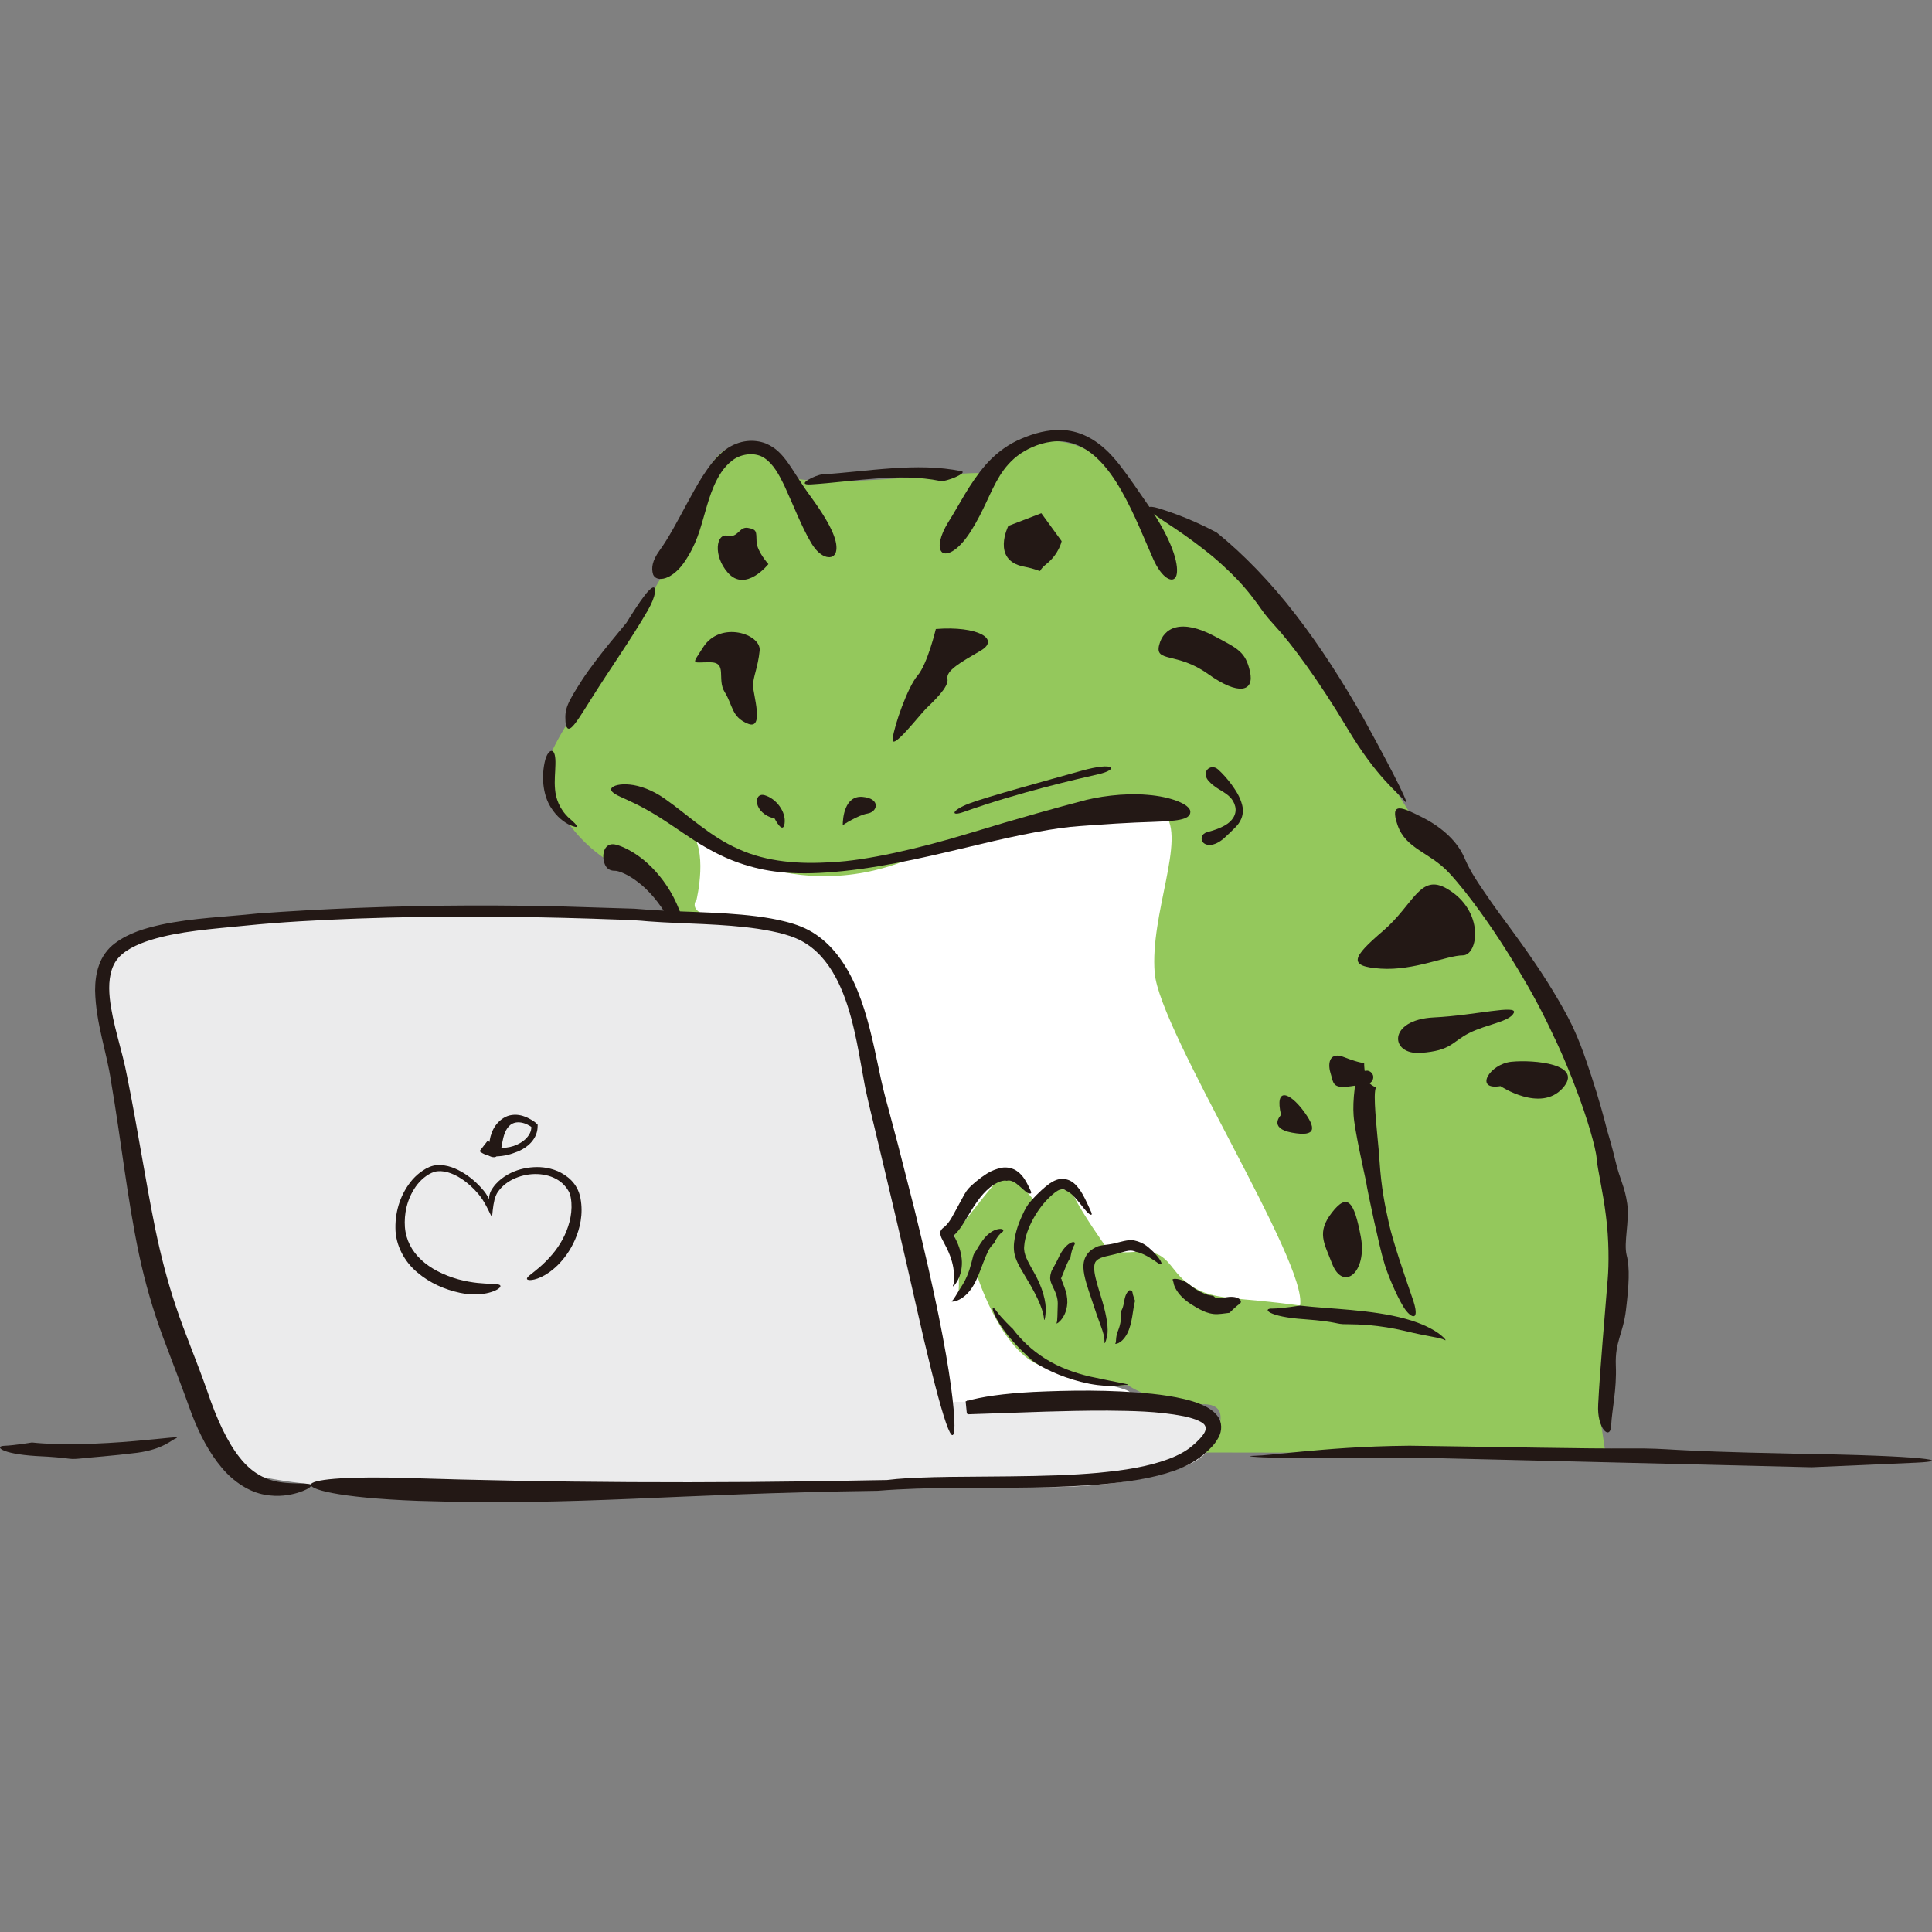 <?xml version="1.0" encoding="iso-8859-1"?>
<!-- Generator: Adobe Illustrator 18.1.1, SVG Export Plug-In . SVG Version: 6.00 Build 0)  -->
<svg version="1.1" id="_x31_2" xmlns="http://www.w3.org/2000/svg" xmlns:xlink="http://www.w3.org/1999/xlink" x="0px" y="0px"
	 viewBox="0 0 512 512" style="enable-background:new 0 0 512 512;" xml:space="preserve">
<rect x="0" y="0" width="512" height="512" fill="#808080" stroke="none"/>
<g>
	<path style="fill:#94C85C;" d="M176.921,243.1c-4.007-9.275-6.041-8.092-17.035-15.825c-10.994-7.733-17.096-20.503-13.56-28.262
		c3.535-7.759,12.954-20.373,14.902-23.619c1.948-3.246,16.88-25.32,18.178-31.163c1.298-5.843,7.588-22.282,12.883-25.099
		c5.295-2.818,11.788,0.429,15.683,6.921c9.738,3.895,46.095-1.298,53.237-0.649c11.686-11.037,25.665-14.463,43.671,9.324
		c20.603,7.556,56.311,60.793,69.295,81.569c18.178,20.126,38.305,48.693,44.797,66.871s13.025,42.995,4.565,89.018
		c1.927,12.912,1.927,12.912,1.927,12.912l-105.878-0.173c0,0,9.604-13.372-1.339-12.767c-10.943,0.605-19.538-5.148-19.538-5.148
		l-46.59,4.455c0,0-21.425-94.139-25.969-106.474C221.606,252.652,204.949,241.337,176.921,243.1z"/>
	<path style="fill:#FFFFFF;" d="M308.603,215.646c5.843,6.492-3.895,26.618-2.597,42.2s40.689,76.971,38.523,88.152
		c-17.098-2.453-22.86-1.163-29.068-5.379c-6.208-4.216-5.209-9.633-14.473-8.872c-9.264,0.761-8.258-1.823-8.258-1.823
		s-5.8-8.152-8.075-12.796c-2.275-4.644-10.938,0.579-10.938,0.579c-6.665-7.273-3.675-11.876-10.418-3.701
		c-6.743,8.176-10.357,13.256-10.357,13.256s2.333,14.83,0.431,17.504c5.239-7.714,5.239-7.714,5.239-7.714
		s6.041,20.092,16.654,24.654c10.613,4.562,25.546,5.86,24.247,7.808s-10.388,1.298-18.178,1.948
		c-7.791,0.649-29.215,3.246-29.215,0c0-3.246-16.231-58.431-16.88-69.468c-0.649-11.037-5.843-38.305-14.932-47.394
		c-9.089-9.089-12.34-10.497-25.969-11.037c-13.629-0.539-9.738-5.194-9.738-5.194s3.246-13.634-1.948-18.178
		c-5.194-4.545,7.142,5.194,18.178,9.089c11.037,3.895,25.984,4.497,40.902-1.948c14.917-6.445,42.2-13.634,51.289-14.283
		C302.111,212.4,308.603,215.646,308.603,215.646z"/>
	<path style="fill:#EBEBEC;" d="M31.381,252.003c-5.843,5.194-5.843,10.388-4.545,19.477c1.299,9.089,10.388,41.551,17.529,70.117
		c7.142,28.566,12.335,47.394,25.969,49.991c13.634,2.597,20.775,1.948,25.969,2.597c5.194,0.649,126.291,1.533,155.661-2.804
		c25.475,6.05,61.725,1.16,67.622-6.458c5.896-7.618-5.141-15.408-25.916-14.11c-20.775,1.298-41.551,0.649-41.551,0.649
		s-21.425-96.086-25.969-106.474c-4.545-10.388-9.089-22.723-55.834-23.372c-46.745-0.649-116.535,1.477-124.653,4.545
		C37.546,249.227,31.381,252.003,31.381,252.003z"/>
	<g>
		<g>
			<path style="fill:#231815;" d="M166.011,165.039c3.832-6.194,5.965-9.017,6.989-9.337c1.014-0.342,0.915,2.151-1.321,6.046
				c-4.466,7.717-9.596,14.865-14.965,23.397c-2.668,4.264-4.177,6.662-5.186,7.557c-0.992,0.898-1.519,0.281-1.666-1.449
				c-0.241-3.441,0.434-4.893,4.436-11.123C158.367,173.906,166.072,165.076,166.011,165.039z"/>
			<path style="fill:#231815;" d="M144.327,202.061c0.482-2.324,1.402-3.239,1.998-3.048c0.619,0.193,0.933,1.463,0.865,3.606
				c-0.033,2.142-0.317,4.169-0.096,6.56c0.203,2.35,1.101,5.192,3.72,7.631c2.676,2.253,2.838,2.942,0.137,1.806
				c-1.278-0.647-3.327-1.942-5.044-4.756C144.175,211.084,143.348,206.689,144.327,202.061z"/>
			<path style="fill:#231815;" d="M174.714,145.986c-1.844,2.588-2.176,4.534-1.631,6.266c0.325,0.793,1.194,1.404,2.746,1.09
				c1.522-0.301,3.586-1.645,5.323-4.083c3.5-4.979,4.428-9.192,5.724-13.59c0.631-2.199,1.278-4.482,2.318-6.872
				c1.047-2.351,2.475-5.002,5.039-6.9c2.503-1.788,6.099-2.056,8.369-0.484c2.376,1.588,3.87,4.448,5.184,7.123
				c2.546,5.492,4.598,10.98,7.202,15.368c2.584,4.366,5.944,4.618,6.551,2.352c0.629-2.348-0.789-6.507-6.401-14.243
				c-3.094-4.182-4.497-6.861-6.746-9.962c-1.184-1.489-2.62-3.347-5.521-4.553c-2.934-1.094-6.845-1.028-10.583,1.631
				c-2.818,2.134-4.532,4.723-6.132,7.147c-1.544,2.459-2.871,4.879-4.131,7.211C179.513,138.129,177.215,142.549,174.714,145.986z"
				/>
			<path style="fill:#231815;" d="M214.952,128.376c11.055-0.687,23.258-3.165,34.217-0.914c1.567,0.322,7.453-2.209,5.61-2.589
				c-11.859-2.437-24.927,0.107-36.852,0.849C216.192,125.829,210.465,128.655,214.952,128.376z"/>
			<path style="fill:#231815;" d="M251.273,138.426c-2.181,3.559-2.78,6.544-1.765,7.772c0.943,1.192,4.103,0.331,7.758-5.384
				c3.627-5.773,5.031-10.429,7.694-14.741c1.342-2.132,3.031-4.19,5.526-5.888c2.468-1.629,5.823-3.124,9.721-3.248
				c3.936-0.079,7.573,1.738,10.329,4.316c2.792,2.577,4.905,5.733,6.698,8.869c3.558,6.326,5.98,12.641,8.356,17.967
				c2.305,5.25,5.364,6.722,6.145,4.49c0.72-2.2-0.337-8.06-6.855-17.853c-3.594-5.174-5.577-8.169-8.247-11.616
				c-1.367-1.697-2.906-3.544-5.359-5.437c-2.402-1.824-6.069-3.869-11.1-3.744c-3.997,0.183-7.4,1.343-10.657,2.853
				c-3.238,1.56-6.051,3.839-8.278,6.373C256.797,128.292,254.212,133.823,251.273,138.426z"/>
			<path style="fill:#231815;" d="M223.346,230.856c12.637-1.3,25.198-4.487,36.149-7.065c10.953-2.639,20.405-4.467,26.532-4.862
				c6.135-0.478,13.581-0.95,19.381-1.111c5.78-0.245,10.142-0.379,10.045-2.741c-0.076-1.899-5.105-3.96-11.405-4.436
				c-6.285-0.557-13.487,0.51-17.803,1.783c-4.395,1.12-16.606,4.488-29.596,8.463c-13,3.973-27.329,7.227-36.05,7.578
				c-8.668,0.623-17.413-0.035-24.881-3.455c-7.537-3.28-13.256-8.94-19.624-13.394c-3.185-2.241-6.604-3.456-9.193-3.69
				c-2.61-0.272-4.339,0.276-4.803,0.892c-0.479,0.664,0.249,1.383,2.255,2.311c2.031,0.952,5.224,2.235,10.055,5.239
				c4.836,3.039,8.721,5.981,12.381,8.06c3.644,2.127,6.969,3.609,10.395,4.693C204.016,231.29,211.411,232.092,223.346,230.856z"/>
			<path style="fill:#231815;" d="M423.538,372.184c0.403-8.625,1.948-25.727,2.521-33.214c0.322-3.741,0.368-10.469-0.479-16.824
				c-0.771-6.364-2.234-12.335-2.445-15.049c-0.162-2.726-2.567-11.022-5.43-18.421c-2.752-7.447-5.871-13.997-5.919-13.973
				c-0.002,0.001-2.092-4.656-4.92-9.839c-2.795-5.202-6.34-10.911-8.08-13.621c-3.436-5.454-9.556-14.296-14.707-19.857
				c-5.135-5.572-11.478-6.31-13.702-12.701c-2.201-6.395,1.212-4.787,6.612-2.048c5.407,2.735,9.31,6.537,11.055,10.598
				c1.737,4.061,3.624,6.686,7.306,12.038c1.834,2.68,6.662,8.902,11.286,15.721c4.661,6.78,8.965,14.279,10.735,18.396
				c0.913,2.03,1.988,4.734,2.949,7.582c0.966,2.793,1.943,5.751,2.785,8.515c1.697,5.496,2.805,10.057,2.805,10.057
				c0-0.001,1.286,4.214,2.313,8.545c1.004,4.326,2.369,6.359,3.008,10.878c0.654,4.571-0.987,10.316-0.152,13.663
				c0.885,3.398,0.603,7.984-0.173,14.475c-0.766,6.468-2.944,8.331-2.693,14.788c0.266,6.414-1.025,11.585-1.233,15.825
				C426.812,381.949,423.122,378.633,423.538,372.184z"/>
			<path style="fill:#231815;" d="M176.921,243.1l0.396,0.723c1.121-0.295,2.255-0.561,3.393-0.799
				c-0.781-2.314-1.793-4.633-3.071-6.792c-2.257-3.819-5.268-7.081-8.151-9.173c-2.878-2.119-5.488-3.093-6.581-3.283
				c-2.26-0.366-3.145,1.65-3.021,3.5c0.15,1.875,0.915,3.544,3.104,3.49c0.867-0.009,3.343,0.869,6.117,3.025
				C171.897,235.905,174.836,239.319,176.921,243.1z"/>
			<path style="fill:#231815;" d="M192.87,151.754c-3.974-4.541-3.051-10.473-0.112-9.792c2.937,0.681,3.079-2.503,5.48-2.064
				c2.399,0.436,2.153,0.975,2.257,3.62c0.101,2.646,3.14,5.969,3.14,5.969S197.572,157.133,192.87,151.754z"/>
			<path style="fill:#231815;" d="M271.255,150.137c-8.579-1.715-4.04-10.767-4.04-10.767l8.747-3.364
				c5.384,7.404,5.384,7.404,5.384,7.404s-0.672,3.362-4.037,6.055C273.946,152.156,277.983,151.483,271.255,150.137z"/>
			<path style="fill:#231815;" d="M205.279,216.912c-5.727-1.323-5.727-7.048-2.643-6.166c3.081,0.88,5.727,4.404,5.285,7.488
				C207.48,221.317,205.279,216.912,205.279,216.912z"/>
			<path style="fill:#231815;" d="M223.338,218.675c0-1.763,0.441-7.929,5.285-7.49c4.846,0.441,3.966,3.965,1.324,4.404
				C227.305,216.031,223.338,218.675,223.338,218.675z"/>
			<path style="fill:#231815;" d="M248.007,166.695c11.014-0.881,17.179,2.643,11.894,5.726c-5.285,3.083-9.252,5.286-8.81,7.488
				c0.441,2.203-3.964,6.168-5.726,7.928c-1.763,1.763-9.249,11.454-8.81,7.93c0.441-3.524,3.964-13.655,6.609-16.739
				C245.805,175.944,248.007,166.695,248.007,166.695z"/>
			<path style="fill:#231815;" d="M186.337,171.539c4.55-7.15,15.417-3.524,14.976,0.881c-0.439,4.405-1.76,7.048-1.76,9.25
				c0,2.203,3.084,11.894-1.321,10.132c-4.405-1.761-3.966-4.846-6.17-8.37c-2.201-3.524,0.883-7.93-3.964-7.93
				C183.253,175.503,183.253,176.385,186.337,171.539z"/>
			<path style="fill:#231815;" d="M322.77,203.882c-2.016-1.738-4.753,0.854-2.277,3.288c1.212,1.279,2.394,1.889,3.662,2.675
				c1.189,0.781,2.703,1.798,3.198,3.909c0.497,2.146-0.938,3.938-2.566,4.876c-1.638,0.995-3.411,1.489-4.907,1.912
				c-1.453,0.394-1.816,1.793-1.07,2.692c0.707,0.85,2.797,1.32,5.592-1.106c1.428-1.346,2.227-2.07,3.17-3.057
				c0.452-0.508,0.956-1.096,1.347-2.019c0.401-0.9,0.637-2.198,0.281-3.661c-0.583-2.317-1.763-3.986-2.856-5.531
				C325.207,206.347,324.023,205.01,322.77,203.882z"/>
			<path style="fill:#231815;" d="M322.443,141.134c6.934,5.57,14.344,13.193,20.968,21.814c6.657,8.596,12.62,18.062,17.585,26.797
				c9.675,17.534,13.03,24.784,11.209,22.5c-1.803-2.33-7.258-6.053-15.021-19.017c-7.72-12.933-14.839-22.553-19.538-27.635
				c-2.336-2.551-2.843-3.391-4.418-5.592c-1.648-2.102-4.106-5.939-11.904-12.574c-7.908-6.456-13.243-9.364-15.549-11.21
				c-2.353-1.747-1.646-2.407,1.309-1.506c2.929,0.905,6.835,2.32,9.929,3.746C320.125,139.849,322.44,141.146,322.443,141.134z"/>
			<path style="fill:#231815;" d="M50.863,374.888c2.09,5.357,4.628,10.202,7.89,14.048c3.195,3.869,7.456,6.474,11.308,7.164
				c3.847,0.726,6.847,0.083,8.841-0.498c2.008-0.619,3.134-1.275,3.431-1.702c0.289-0.441-0.276-0.673-1.742-0.739
				c-1.453-0.096-3.87,0.06-7.005-0.484c-3.117-0.552-6.784-2.239-10.02-6.362c-3.271-4.077-6.094-10.087-8.663-17.72
				c-2.8-7.999-5.904-15.198-8.227-22.173c-2.361-6.978-4.075-13.827-5.498-20.617c-2.764-13.596-4.717-26.87-7.494-40.566
				c-1.304-7.008-3.84-13.737-4.598-20.751c-0.345-3.445-0.165-7.113,1.664-9.851c1.839-2.67,5.478-4.365,9.178-5.53
				c7.585-2.343,16.18-2.911,25.348-3.825c9.107-0.926,18.901-1.449,29.449-1.851c21.1-0.77,41.873-0.614,62.042,0.023
				c5.021,0.226,10.101,0.231,14.963,0.709c5.019,0.383,9.949,0.495,14.823,0.739c4.867,0.24,9.683,0.556,14.354,1.247
				c4.598,0.744,9.368,1.659,12.909,4.05c3.677,2.398,6.348,6.063,8.28,10.017c1.943,3.975,3.216,8.261,4.227,12.561
				c1.012,4.311,1.732,8.655,2.518,12.987c0.741,4.377,1.879,8.649,2.843,12.746c3.971,16.555,7.646,32.141,10.887,46.56
				c6.322,28.151,10.218,41.155,10.375,32.733c0.013-4.206-1.07-13.799-4.235-29.342c-1.577-7.771-3.667-17.025-6.335-27.843
				l-4.438-17.411l-2.554-9.607c-0.943-3.35-1.714-6.522-2.45-10.131c-1.582-7.613-3.112-14.611-5.615-20.775
				c-2.457-6.129-6.023-11.58-11.04-14.996c-2.495-1.74-5.348-2.75-7.953-3.415c-2.658-0.689-5.275-1.122-7.869-1.457
				c-5.196-0.652-10.319-0.906-15.62-1.118c-5.361-0.205-10.629-0.362-16.718-0.891l-19.573-0.606
				c-14.347-0.302-31.635-0.471-53.924,0.399c-8.924,0.361-17.631,0.839-26.34,1.475c-8.521,0.918-17.083,1.159-25.538,2.957
				c-4.19,0.948-8.483,2.107-12.28,4.936c-1.902,1.371-3.492,3.606-4.225,5.806c-0.809,2.236-1.032,4.524-1.037,6.709
				c0.193,8.774,3.117,16.377,4.215,24.046c2.673,15.566,4.266,30.921,7.433,45.918c1.59,7.48,3.723,14.837,6.325,21.848
				C45.832,361.369,48.365,367.895,50.863,374.888z"/>
			<path style="fill:#231815;" d="M255.331,215.201c14.854-5.301,30.382-8.786,35.799-10.032c5.409-1.244,4.418-3.412-4.527-0.905
				c-8.95,2.508-25.082,6.89-29.786,8.684C252.125,214.74,251.798,216.463,255.331,215.201z"/>
			<path style="fill:#231815;" d="M107.965,391.686c-14.473-0.452-24.387,0.193-25.485,1.548c-1.111,1.328,6.825,3.71,28.252,4.506
				c43.582,1.382,66.764-1.912,121.822-2.664c13.799-1.113,27.237-0.644,40.455-0.878c6.594-0.102,13.104-0.32,19.505-0.897
				c6.391-0.609,12.716-1.461,18.744-3.573c2.965-1.029,6.005-2.665,8.328-4.806c1.22-1.121,2.305-2.088,3.33-3.967
				c0.982-1.771,0.992-4.055-0.249-5.67c-0.578-0.805-1.39-1.485-2.209-1.996c-0.756-0.481-1.471-0.824-2.212-1.134
				c-1.471-0.611-2.932-1.032-4.382-1.384c-2.901-0.692-5.754-1.095-8.564-1.404c-11.24-1.129-21.762-0.923-31.465-0.488
				c-7.803,0.411-13.814,1.262-17.932,2.49l0.325,3.289c0.964-0.107,1.892-0.232,2.749-0.498c0.905-0.279,1.595-0.737,1.943-1.284
				c0.695-1.125,0.203-2.033,0.01-2.227c-0.249-0.212-0.304,0.163-0.916,0.582c-0.723,0.43-1.684,0.209-3.786-0.07l0.363,3.64
				l20.575-0.705c4.77-0.136,10.228-0.283,16.378-0.262c6.107,0.086,13.099,0.092,20.215,1.486c1.146,0.248,2.232,0.545,3.183,0.91
				c0.464,0.176,0.933,0.392,1.278,0.585l0.705,0.472c0.416,0.354,0.662,0.907,0.586,1.443c-0.114,0.6-0.221,0.869-0.751,1.6
				c-0.992,1.329-2.546,2.689-3.85,3.656c-1.385,0.976-2.924,1.749-4.486,2.379c-6.343,2.464-12.665,3.275-19.403,3.943
				c-6.779,0.61-14.164,0.84-23.466,0.939l-15.589,0.134c-2.901,0.041-5.973,0.096-9.239,0.242c-1.636,0.074-3.32,0.169-5.067,0.318
				l-2.61,0.276l-2.518,0.039C186.195,393.21,145.545,392.858,107.965,391.686z"/>
			<path style="fill:#231815;" d="M121.878,342.609c6.338,1.358,10.71-0.872,10.738-1.729c0.074-0.467-0.735-0.597-2.531-0.652
				c-1.788-0.091-4.651-0.132-8.633-1.191c-7.951-2.262-13.598-6.954-14.149-13.847c-0.243-3.406,0.487-7.28,2.845-10.691
				c1.144-1.641,2.934-3.298,4.999-3.961c2.173-0.559,4.765,0.308,7.045,1.787c1.712,1.106,3.231,2.5,4.532,4.037
				c0.784,0.921,1.499,2.013,2.174,3.31c0.345,0.635,0.667,1.29,0.971,1.932l0.385,0.739l0.185-0.236
				c0.172-1.83,0.411-3.979,0.969-5.238c0.294-0.741,0.616-1.109,0.918-1.509c0.314-0.406,0.674-0.772,1.052-1.12
				c1.519-1.389,3.449-2.265,5.404-2.736c3.901-0.932,8.217-0.11,10.682,2.52c0.606,0.647,1.123,1.366,1.476,2.168
				c0.238,0.556,0.416,1.65,0.484,2.462c0.124,1.763-0.076,3.516-0.51,5.167c-0.865,3.313-2.544,6.228-4.504,8.545
				c-2.361,2.798-4.504,4.356-5.711,5.326c-1.22,0.928-1.501,1.5-0.254,1.543c1.197,0.006,4.104-0.754,7.375-3.975
				c1.608-1.602,3.287-3.798,4.575-6.744c1.263-2.909,2.237-6.699,1.433-10.979c-0.758-4.044-3.626-6.083-6.046-7.176
				c-2.523-1.052-4.938-1.216-7.238-0.974c-2.303,0.264-4.585,0.933-6.812,2.391c-1.098,0.734-2.194,1.674-3.086,2.949l-0.325,0.491
				l-0.142,0.248l-0.261,0.562c-0.162,0.387-0.251,0.816-0.307,1.265c0.048,0.886-0.226-0.023-0.479-0.398
				c-0.264-0.45-0.576-0.898-0.936-1.345c-0.109-0.136-0.593-0.701-0.948-1.074c-0.388-0.407-0.796-0.817-1.235-1.216
				c-0.872-0.797-1.844-1.575-2.957-2.277c-2.115-1.316-4.547-2.398-7.263-2.207c-1.334,0.07-2.711,0.733-3.655,1.384
				c-1.047,0.667-1.973,1.495-2.779,2.391c-3.168,3.667-4.621,8.319-4.562,12.865c-0.005,4.636,2.465,9.039,5.795,11.789
				C113.915,340.035,117.866,341.747,121.878,342.609z"/>
			<path style="fill:#231815;" d="M129.656,303.189c-0.132,2.134,1.093,3.335,1.879,3.187c0.87-0.135,1.238-1.259,1.527-3.372
				c0.403-2.135,0.865-3.703,2.087-4.801c0.616-0.533,1.539-0.885,2.691-0.75c0.553,0.055,1.235,0.248,1.775,0.502l0.789,0.423
				l0.403,0.27l-0.025,0.485c-0.127,1.153-0.949,2.326-2.034,3.169c-1.07,0.837-2.331,1.37-3.568,1.649
				c-2.498,0.572-4.933-0.003-6.213-1.233l-1.524,1.969l1.146,0.95c3.053,2.506,5.29,0.114,0.672-3.369l-2.181,2.815
				c0.994,0.802,2.455,1.392,4.07,1.394c2.942-0.079,4.37-0.672,6.102-1.325c0.85-0.364,1.752-0.833,2.746-1.666
				c0.492-0.423,0.997-0.95,1.456-1.648c0.454-0.647,0.969-1.885,1.004-3.044l0.031-0.727l-0.472-0.485
				c-0.353-0.306-0.784-0.55-1.182-0.812c-0.943-0.548-1.438-0.75-2.234-1.023c-1.463-0.468-3.216-0.468-4.671,0.262
				C130.985,297.53,129.859,300.577,129.656,303.189z"/>
			<path style="fill:#231815;" d="M356.21,280.162c0.857,0.336,1.823,0.689,2.828,0.998c0.497,0.15,1.02,0.299,1.491,0.397
				l0.657,0.121l0.249,0.029l0.063,0.003l0.018,0.004l0.015,0.746c0.094,0.992,0.104,2.135,0.583,2.974
				c0.046,0.619,0.342,1.117,0.561,1.347c0.451,0.568,1.093,0.988,1.925,1.401c0.033,0.031-0.129,0.408-0.177,0.861
				c-0.132,0.923-0.119,2.286-0.056,3.653c0.274,5.548,1.017,11.288,1.217,14.887c0.469,7.254,1.463,12.008,2.518,16.715
				c1.055,4.717,3.802,12.75,6.115,19.471c2.402,6.634-0.208,5.85-2.214,2.682c-1.971-3.162-4.593-9.444-5.349-12.413
				c-0.931-2.93-4.314-18.47-4.628-20.904c-0.51-2.387-3.066-13.762-3.302-17.517c-0.142-1.883-0.071-4.318,0.281-7.138
				c0.112-0.71,0.243-1.436,0.522-2.222c0.145-0.395,0.317-0.802,0.598-1.234l0.565-0.662l0.464-0.339l0.35-0.169l0.238-0.076
				l0.576-0.044c-0.056-0.005,0.294,0.001,0.664,0.192c0.358,0.176,0.672,0.54,0.804,0.858c0.254,0.484,0.185,1.321-0.287,1.851
				l-0.284,0.271l-0.048,0.033l-0.096,0.065l-0.208,0.116l-0.436,0.163l-0.474,0.112l-0.68,0.099l-1.136,0.11
				c-0.703,0.059-1.382,0.136-2.026,0.249c-5.181,0.767-4.656-0.829-5.526-3.549C351.749,281.492,352.528,278.646,356.21,280.162z"
				/>
			<path style="fill:#231815;" d="M300.988,331.747c-0.624-0.287-1.179-0.39-1.958-0.28c-0.776,0.108-1.753,0.425-2.787,0.706
				c-2.123,0.63-4.469,0.801-5.531,1.807c-1.009,0.728-0.852,2.711-0.342,4.787c0.5,2.06,1.195,4.143,1.788,6.173
				c1.192,4.082,1.631,7.204,1.245,9.151c-0.441,1.801-0.708,2.202-0.697,1.62c-0.003-0.609-0.053-1.637-0.553-3.106
				c-0.484-1.48-1.306-3.493-2.272-6.478c-0.979-2.998-1.996-5.68-2.523-8.227c-0.243-1.276-0.378-2.582-0.03-3.875
				c0.335-1.307,1.253-2.327,2.024-2.873c1.587-1.06,2.117-1.02,3.38-1.228c0.647-0.083,1.293-0.129,2.422-0.377l2.026-0.5
				c0.811-0.188,1.91-0.51,3.345-0.326c2.833,0.578,4.065,2.095,5.108,3.008c0.999,1.004,1.572,1.803,1.895,2.359
				c0.629,1.116,0.177,1.271-0.837,0.517c-1.02-0.747-2.465-1.65-3.66-2.199C301.822,331.833,300.978,331.742,300.988,331.747z"/>
			<path style="fill:#231815;" d="M300.8,344.732c-0.649,2.305-0.644,5.92-2.097,8.716c-1.519,2.849-3.492,2.873-3.107,2.54
				c0.297-0.37-0.04-1.604,0.713-3.379c0.763-1.856,0.829-3.561,0.756-4.543c-0.089-1,0.413-0.453,0.888-3.362
				c0.246-1.473,0.713-2.318,1.357-2.773l0.667,0.101l0.129,0.426C300.173,343.153,300.802,344.759,300.8,344.732z"/>
			<path style="fill:#231815;" d="M282.659,315.612c-0.606-0.446-1.073-0.572-1.849-0.302c-0.753,0.248-1.638,1.011-2.523,1.824
				c-1.735,1.628-3.282,3.687-4.517,5.948c-1.215,2.25-2.178,4.773-2.343,7.111c-0.276,2.161,1.06,4.221,2.305,6.519
				c2.678,4.484,3.538,8.508,3.388,10.702c-0.091,2.23-0.446,2.847-0.446,2.077c-0.14-1.58-0.926-4.647-4.864-11.05
				c-0.959-1.659-2.001-3.228-2.638-5.031c-0.7-1.884-0.527-3.776-0.259-5.307c0.588-3.133,1.707-5.466,2.536-7.18
				c0.872-1.697,1.27-2.106,2.267-3.216c0.51-0.548,1.179-1.275,2.298-2.298c0.563-0.522,1.215-1.077,2.115-1.743
				c0.903-0.609,2.282-1.501,4.25-1.182c1.93,0.421,2.886,1.685,3.604,2.584c0.703,0.961,1.159,1.833,1.544,2.584
				c0.748,1.509,1.182,2.543,1.481,3.194c0.659,1.228,0.246,1.523-0.943,0.337c-1.085-1.189-2.295-2.913-3.411-4.055
				C283.537,315.937,282.639,315.583,282.659,315.612z"/>
			<path style="fill:#231815;" d="M283.679,333.317c-1.042,1.385-1.61,3.59-2.546,5.61c0.294-0.202,0.139,0.34,0.4,0.785
				l0.634,1.647c0.429,1.189,0.725,2.547,0.685,3.844c-0.112,2.64-1.24,4.143-1.897,4.858c-0.705,0.725-1.096,0.803-0.933,0.514
				c0.246-0.616,0.188-2.246,0.297-5.108c0-1.481-0.497-2.757-1.035-3.88c-0.266-0.572-0.548-1.103-0.768-1.74
				c-0.109-0.313-0.2-0.669-0.218-1.075l0.053-0.725l0.023-0.154l0.005-0.039l0.043-0.141l0.015-0.069
				c0.34-1.481,0.388-0.723,2.455-5.099c1.151-2.186,2.478-3.111,3.193-3.318c0.733-0.216,0.933,0.189,0.601,0.745
				C283.973,331.113,283.646,333.319,283.679,333.317z"/>
			<path style="fill:#231815;" d="M266.781,312.925c-0.791-0.218-2.176,0.217-3.482,1.082c-1.309,0.843-2.526,2.047-3.629,3.46
				c-1.108,1.416-2.105,3.029-3.114,4.715c-0.994,1.609-2.092,3.637-3.614,5.08l-0.107,0.209c0.058,0.131-0.081-0.109,0.165,0.375
				l0.522,1.083c1.027,2.178,1.479,4.404,1.387,6.187c-0.078,1.797-0.565,3.13-1.014,4.025c-0.949,1.778-1.593,2.047-1.301,1.452
				c0.264-0.618,0.337-1.722,0.211-3.346c-0.147-1.64-0.553-3.711-1.925-6.519l-1.375-2.658c-0.248-0.599-0.418-1.187-0.259-1.777
				c0.188-0.533,0.634-0.862,1.167-1.266c1.486-1.408,2.178-3.116,3.041-4.604l2.092-3.856c0.837-1.435,1.227-1.766,2.206-2.665
				c0.507-0.441,1.159-1.035,2.265-1.856c1.162-0.761,2.531-1.974,5.463-2.586c1.504-0.263,3.102,0.193,4.073,0.921
				c0.999,0.716,1.57,1.501,1.996,2.144c0.827,1.315,1.159,2.172,1.418,2.68c0.218,0.505,0.411,0.792,0.276,0.982
				c-0.109,0.184-0.667,0.193-1.273-0.283c-1.159-0.911-2.404-2.294-3.513-2.771C267.367,312.621,266.784,312.965,266.781,312.925z"
				/>
			<path style="fill:#231815;" d="M263.505,329.399c-0.624,0.538-1.197,1.27-1.628,2.143c-0.472,0.963-0.91,2.031-1.331,3.137
				c-0.85,2.208-1.656,4.673-3.071,6.757c-1.438,2.098-3.129,3.024-4.101,3.331c-1.022,0.283-1.385,0.18-1.098-0.003
				c0.578-0.431,1.24-1.876,2.919-4.465c1.648-2.76,2.194-5.524,2.615-7.1c0.185-0.805,0.347-0.995,0.71-1.541
				c0.416-0.489,0.753-1.53,2.457-3.66c1.79-2.047,3.533-2.383,4.286-2.324c0.809,0.098,0.771,0.552,0.259,0.924
				C264.362,327.383,263.444,329.404,263.505,329.399z"/>
			<path style="fill:#231815;" d="M325.823,347.913c-0.88,0.074-1.826,0.285-3.129,0.339c-1.324,0.092-2.932-0.357-3.999-0.893
				c-1.113-0.531-2.026-1.071-2.942-1.653c-0.941-0.597-1.823-1.289-2.582-2.053c-1.512-1.522-2.118-3.093-2.161-3.681
				c-0.137-0.692-0.429-0.978-0.117-0.994c0.474-0.195,2.592-0.076,4.568,1.641c2.072,1.712,4.448,2.615,5.556,2.715
				c0.553,0.025,0.586,0.138,0.84,0.373c0.261,0.2,0.601,0.593,2.511,0.202c3.878-0.881,5.202,0.957,4.131,1.645
				C327.469,346.229,325.846,347.914,325.823,347.913z"/>
			<path style="fill:#231815;" d="M344.529,345.998c7.704,0.908,18.833,0.998,27.919,3.493c4.534,1.229,7.522,2.882,9.094,4.094
				c1.572,1.231,1.841,1.855,1.253,1.505c-1.263-0.677-4.154-0.825-10.636-2.412c-6.568-1.543-12.059-1.736-15.229-1.749
				c-3.198,0.049-1.747-0.6-11.286-1.323c-9.627-0.619-11.253-2.901-8.47-2.814C339.901,346.76,344.529,345.986,344.529,345.998z"/>
			<path style="fill:#231815;" d="M480.105,388.833l-104.828-2.544c-17.101-0.072-29.165,0.276-36.273,0.056
				c-7.111-0.155-9.264-0.489-6.688-0.545c2.584-0.06,6.439-0.532,12.868-1.137c6.424-0.573,15.427-1.424,28.368-1.538
				c25.87,0.337,46.435,0.822,58.497,0.719c12.049-0.058,6.873,0.628,42.953,1.382c36.065,0.531,42.956,1.95,32.639,2.402
				L480.105,388.833z"/>
			<path style="fill:#231815;" d="M8.448,382.273c7.575,0.818,18.348,0.402,27.09-0.365c8.704-0.749,12.315-1.355,11.136-0.754
				c-1.212,0.424-3.414,2.9-10.289,3.839c-6.809,0.857-12.254,1.195-15.447,1.56c-3.19,0.296-1.831-0.252-11.344-0.69
				c-9.52-0.592-11.123-2.644-8.407-2.717C3.908,383.041,8.45,382.281,8.448,382.273z"/>
			<path style="fill:#231815;" d="M268.384,352.144c2.052,2.745,5.024,5.688,8.633,7.93c3.583,2.282,7.766,3.758,11.679,4.695
				c7.879,1.706,11.28,2.156,10.015,2.238c-1.225-0.11-3.786,0.868-10.005-0.292c-6.193-1.243-10.857-3.497-13.439-5.009
				c-1.296-0.761-1.618-1.065-2.485-1.858c-0.832-0.824-2.338-2.045-5.239-5.406c-2.843-3.414-3.938-5.844-4.337-6.994
				c-0.378-1.171,0.008-1.148,0.743-0.155C265.386,349.333,268.376,352.169,268.384,352.144z"/>
		</g>
		<path style="fill:#231815;" d="M383.539,235.56c-7.251-4.264-8.813,4.112-17.035,11.16c-8.222,7.049-9.396,9.395-0.586,9.983
			c8.81,0.59,17.618-3.524,21.729-3.524C391.761,253.179,393.526,241.432,383.539,235.56z"/>
		<path style="fill:#231815;" d="M380.014,269.627c10.786-0.514,22.322-3.524,21.146-1.177c-1.177,2.35-7.053,2.938-11.75,5.287
			c-4.697,2.35-4.694,4.699-12.919,5.287C368.267,279.611,367.681,270.215,380.014,269.627z"/>
		<path style="fill:#231815;" d="M397.634,287.833c-7.048,1.176-2.939-5.875,2.937-6.461c5.874-0.586,19.378,0.586,13.507,7.048
			C408.207,294.882,397.634,287.833,397.634,287.833z"/>
		<path style="fill:#231815;" d="M321.867,168.602c6.241,3.329,8.219,4.113,9.396,9.399c1.177,5.286-2.932,6.459-11.156,0.588
			c-8.227-5.873-14.098-2.935-12.924-7.635C308.357,166.254,313.059,163.904,321.867,168.602z"/>
		<path style="fill:#231815;" d="M352.995,334.821c-2.105-5.479-4.111-8.222,0-13.509c4.114-5.286,5.876-2.936,7.639,6.461
			C362.393,337.17,355.931,342.458,352.995,334.821z"/>
		<path style="fill:#231815;" d="M339.488,295.469c-1.76-7.635,2.348-5.872,5.871-1.173c3.525,4.697,3.525,7.048-2.934,5.872
			C335.965,298.992,339.488,295.469,339.488,295.469z"/>
	</g>
</g>
</svg>
